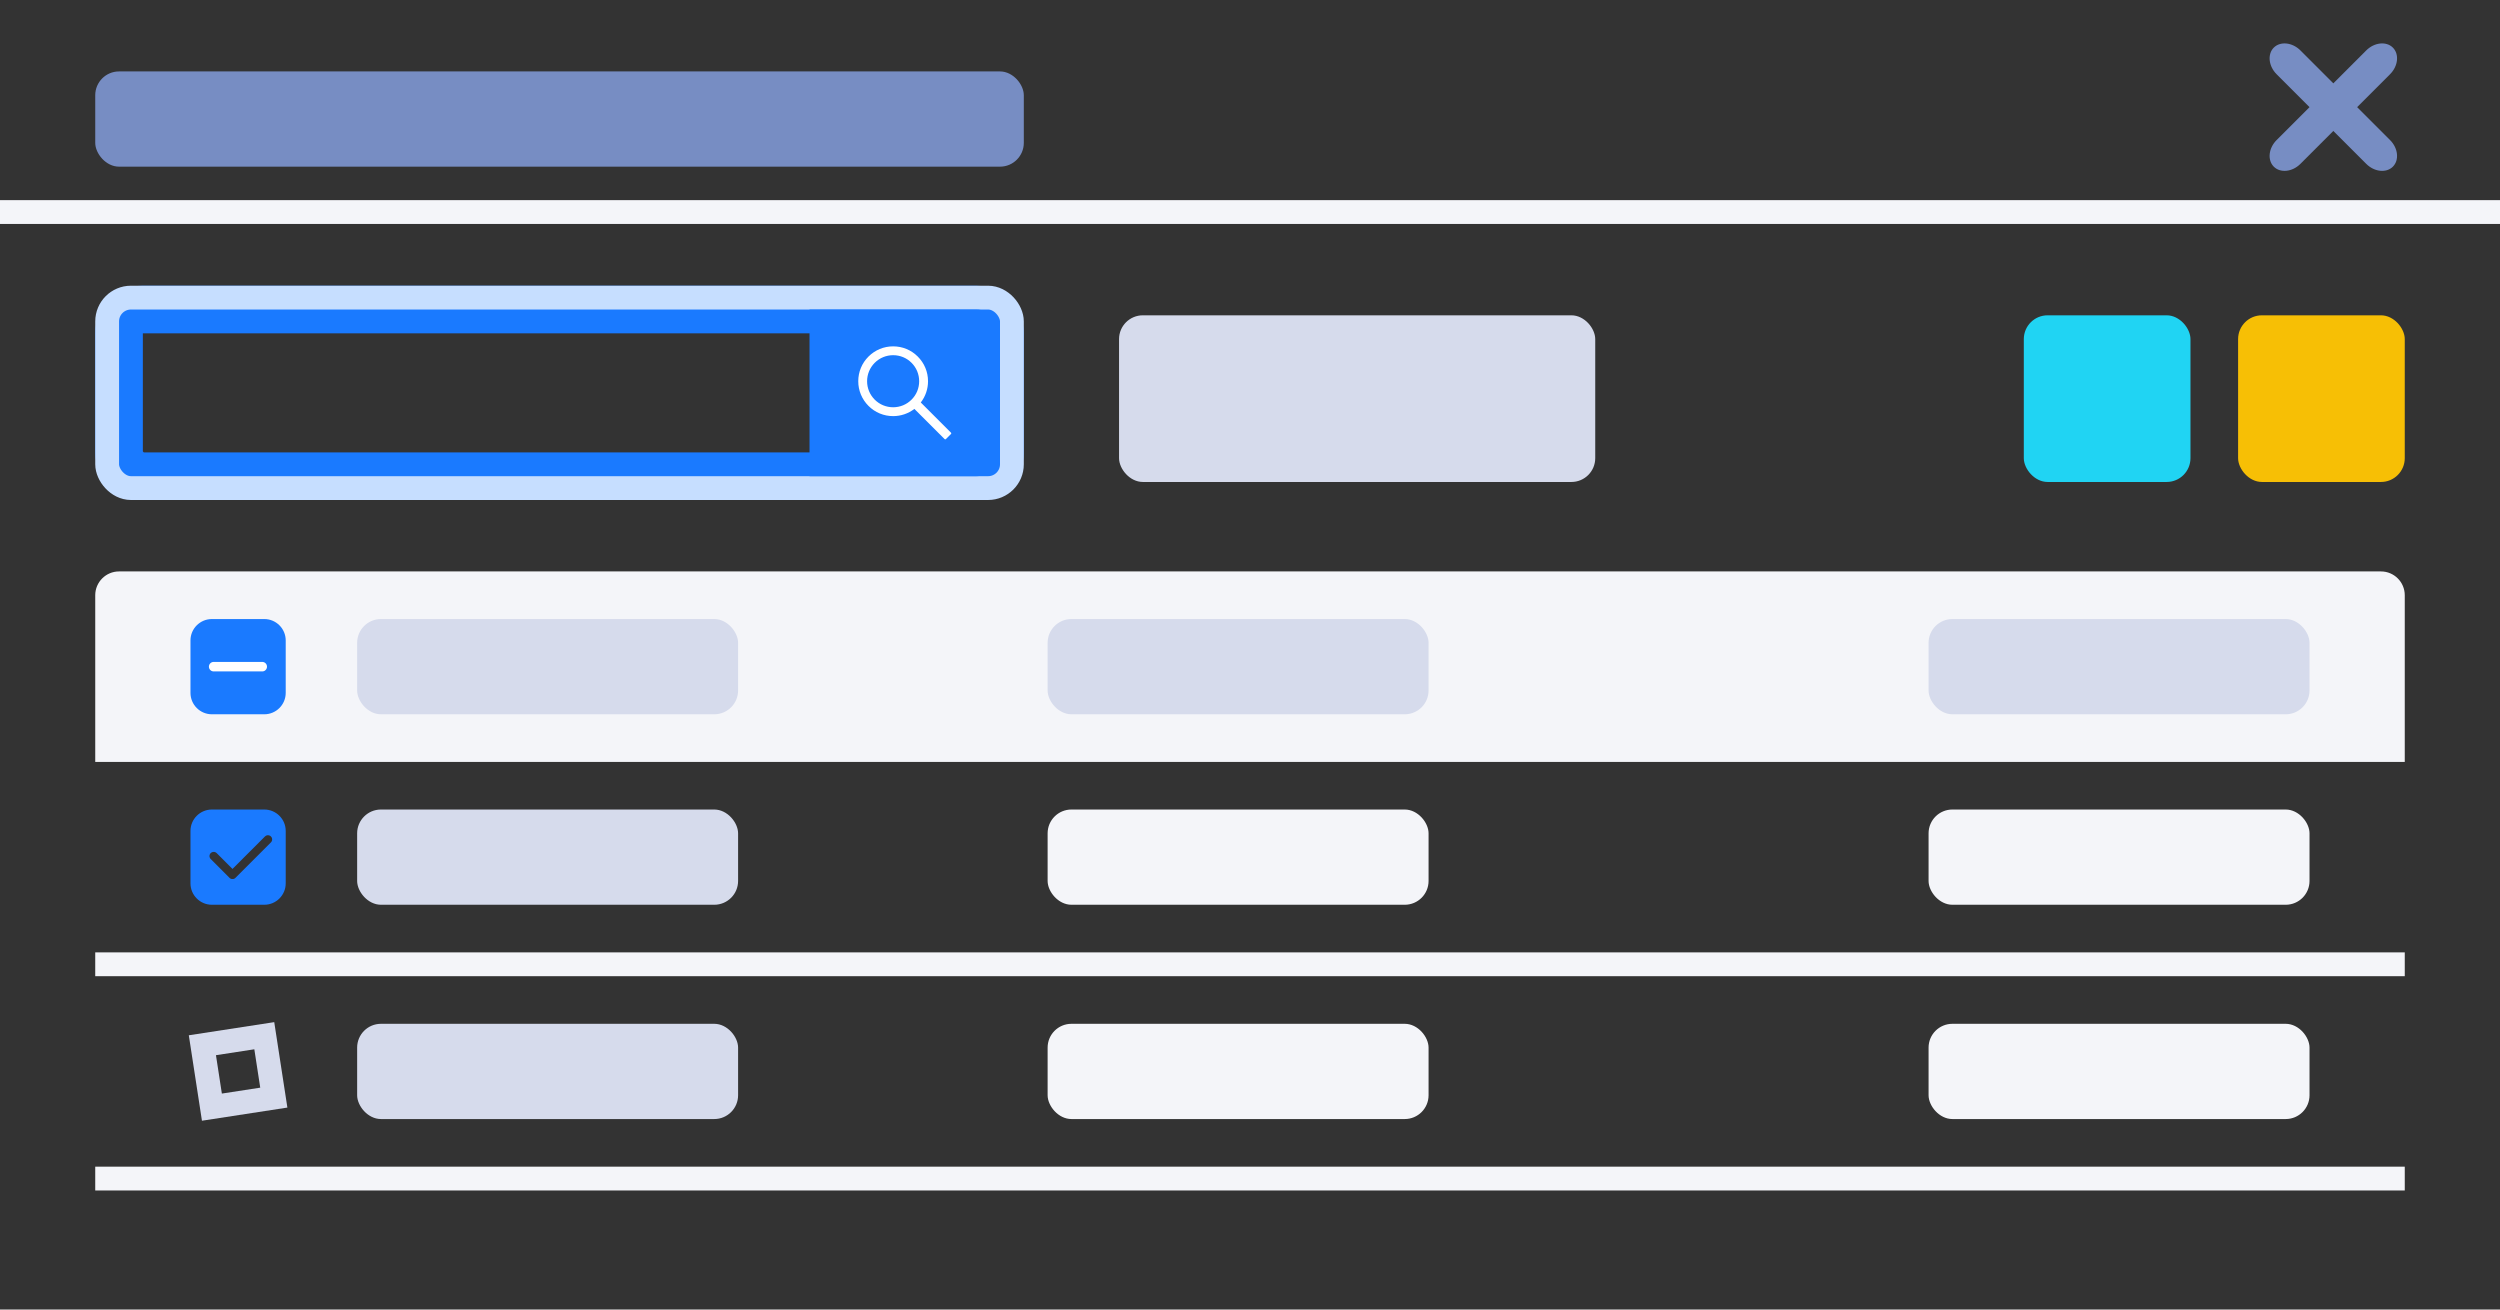 <?xml version="1.0" encoding="UTF-8"?>
<svg width="105px" height="55px" viewBox="0 0 105 55" version="1.1" xmlns="http://www.w3.org/2000/svg" xmlns:xlink="http://www.w3.org/1999/xlink">
    <rect x="0" y="0" width="105" height="55" fill="#333333" stroke="none"/>
    <title>forms.cmdb-instance-select-panel[basic]</title>
    <defs>
        <rect id="path-1" x="0" y="0" width="37" height="7" rx="1"></rect>
    </defs>
    <g id="snippet截图" stroke="none" stroke-width="1" fill="none" fill-rule="evenodd">
        <g id="snippet" transform="translate(-5034, -577)">
            <g id="forms.cmdb-instance-select-panel[basic]" transform="translate(5034, 577)">
                <rect id="矩形备份-46" x="0" y="0" width="105" height="55" rx="4"></rect>
                <g id="编组-3" transform="translate(4, 3)" fill="#778DC3">
                    <rect id="矩形备份-76" x="0" y="0" width="39" height="4" rx="1"></rect>
                </g>
                <rect id="矩形备份" fill="#D6DBEC" x="47" y="13.243" width="20" height="7" rx="1"></rect>
                <rect id="矩形备份-2" fill="#F7BF05" x="94" y="13.243" width="7" height="7" rx="1"></rect>
                <rect id="矩形备份-3" fill="#20D4F3" x="85" y="13.243" width="7" height="7" rx="1"></rect>
                <g id="编组-8" transform="translate(5, 13)">
                    <g id="矩形备份-76">
                        <use stroke="#1A7AFF" stroke-width="2" xlink:href="#path-1"></use>
                        <rect stroke="#C6DEFF" stroke-width="1" x="-0.5" y="-0.5" width="38" height="8" rx="1"></rect>
                    </g>
                    <path d="M29,0 L36,0 C36.552,-1.01453063e-16 37,0.448 37,1 L37,6 C37,6.552 36.552,7 36,7 L29,7 L29,7 L29,0 Z" id="矩形备份-76" fill="#1A7AFF"></path>
                    <g id="通用图标/search-Line" transform="translate(30.5, 1)">
                        <rect id="矩形" fill="#000000" fill-rule="nonzero" opacity="0" x="0" y="0" width="5" height="5"></rect>
                        <path d="M4.441,4.172 L3.173,2.904 C3.37,2.65 3.477,2.339 3.477,2.012 C3.477,1.62 3.324,1.253 3.047,0.976 C2.771,0.699 2.403,0.547 2.012,0.547 C1.621,0.547 1.252,0.7 0.976,0.976 C0.699,1.252 0.547,1.62 0.547,2.012 C0.547,2.403 0.7,2.771 0.976,3.047 C1.252,3.324 1.62,3.477 2.012,3.477 C2.339,3.477 2.649,3.37 2.904,3.174 L4.172,4.441 C4.188,4.457 4.213,4.457 4.229,4.441 L4.441,4.229 C4.457,4.213 4.457,4.188 4.441,4.172 Z M2.785,2.785 C2.578,2.992 2.304,3.105 2.012,3.105 C1.72,3.105 1.445,2.992 1.238,2.785 C1.032,2.578 0.918,2.304 0.918,2.012 C0.918,1.72 1.032,1.445 1.238,1.238 C1.445,1.032 1.72,0.918 2.012,0.918 C2.304,0.918 2.579,1.031 2.785,1.238 C2.992,1.445 3.105,1.72 3.105,2.012 C3.105,2.304 2.992,2.579 2.785,2.785 Z" id="形状" fill="#FFFFFF"></path>
                    </g>
                </g>
                <g id="编组-4" transform="translate(4, 24)">
                    <line x1="0" y1="16.5" x2="97" y2="16.5" id="路径" stroke="#F4F5F9"></line>
                    <line x1="0" y1="25.5" x2="97" y2="25.5" id="路径备份" stroke="#F4F5F9"></line>
                    <g id="编组-11备份-2">
                        <path d="M1,0 L96,0 C96.552,-1.01453063e-16 97,0.448 97,1 L97,8 L97,8 L0,8 L0,1 C-6.76353751e-17,0.448 0.448,1.01453063e-16 1,0 Z" id="矩形备份-48" fill="#F4F5F9"></path>
                        <g id="编组-9" transform="translate(4, 2)">
                            <path d="M3.1,0 L0.9,0 C0.403,0 0,0.403 0,0.9 L0,3.1 C0,3.597 0.403,4 0.9,4 L3.1,4 C3.597,4 4,3.597 4,3.1 L4,0.9 C4,0.403 3.597,0 3.1,0 Z" id="路径" fill="#1A7AFF"></path>
                            <line x1="0.974" y1="2" x2="3.014" y2="2" id="路径-33" stroke="#FFFFFF" stroke-width="0.4" stroke-linecap="round" stroke-linejoin="round"></line>
                        </g>
                        <path d="M7.1,10 L4.9,10 C4.403,10 4,10.403 4,10.9 L4,13.1 C4,13.597 4.403,14 4.9,14 L7.1,14 C7.597,14 8,13.597 8,13.1 L8,10.9 C8,10.403 7.597,10 7.1,10 Z M7.379,11.38 L5.89,12.869 L5.884,12.875 L5.877,12.88 L5.87,12.886 L5.863,12.891 L5.855,12.896 L5.848,12.9 L5.84,12.904 L5.832,12.908 L5.823,12.911 L5.816,12.914 L5.807,12.916 L5.799,12.918 L5.79,12.919 L5.748,12.919 L5.739,12.918 L5.731,12.918 L5.722,12.915 L5.715,12.914 L5.705,12.911 L5.699,12.908 L5.689,12.904 L5.683,12.901 L5.673,12.895 L5.668,12.892 C5.664,12.89 5.661,12.887 5.658,12.885 L5.653,12.882 C5.649,12.878 5.644,12.874 5.64,12.87 L4.85,12.079 C4.817,12.046 4.798,12.001 4.798,11.953 C4.799,11.906 4.818,11.861 4.852,11.828 C4.924,11.761 5.036,11.764 5.104,11.834 L5.765,12.495 L7.129,11.131 C7.174,11.086 7.239,11.069 7.3,11.085 C7.361,11.101 7.408,11.149 7.425,11.21 C7.441,11.271 7.424,11.336 7.379,11.381 L7.379,11.38 Z" id="形状备份-2" fill="#1A7AFF"></path>
                        <path d="M7.1,19.5 L7.5,22.1 L4.9,22.5 L4.5,19.9 L7.1,19.5 Z" id="路径" stroke="#D6DBEC"></path>
                        <rect id="矩形备份-62" fill="#D6DBEC" x="11" y="2" width="16" height="4" rx="1"></rect>
                        <rect id="矩形备份-63" fill="#D6DBEC" x="40" y="2" width="16" height="4" rx="1"></rect>
                        <rect id="矩形备份-64" fill="#D6DBEC" x="77" y="2" width="16" height="4" rx="1"></rect>
                    </g>
                    <g id="编组-11备份-3" transform="translate(77, 10)" fill="#F4F5F9">
                        <rect id="矩形备份-48" x="0" y="0" width="16" height="4" rx="1"></rect>
                    </g>
                    <rect id="矩形备份-49" fill="#F4F5F9" x="40" y="10" width="16" height="4" rx="1"></rect>
                    <rect id="矩形备份-50" fill="#D6DBEC" x="11" y="10" width="16" height="4" rx="1"></rect>
                    <rect id="矩形备份-51" fill="#D6DBEC" x="11" y="19" width="16" height="4" rx="1"></rect>
                    <rect id="矩形备份-55" fill="#F4F5F9" x="40" y="19" width="16" height="4" rx="1"></rect>
                    <rect id="矩形备份-58" fill="#F4F5F9" x="77" y="19" width="16" height="4" rx="1"></rect>
                </g>
                <g id="编组" transform="translate(95, 1.5)" fill="#778DC3" fill-rule="nonzero">
                    <path d="M5.663,3.707 L0.337,3.707 C-0.143,3.707 -0.536,3.389 -0.536,3 C-0.536,2.611 -0.143,2.293 0.337,2.293 L5.663,2.293 C6.143,2.293 6.536,2.611 6.536,3 C6.536,3.389 6.143,3.707 5.663,3.707 Z" id="路径" transform="translate(3, 3) rotate(-45) translate(-3, -3) "></path>
                    <path d="M3.707,0.337 L3.707,5.663 C3.707,6.143 3.389,6.536 3,6.536 C2.611,6.536 2.293,6.143 2.293,5.663 L2.293,0.337 C2.293,-0.143 2.611,-0.536 3,-0.536 C3.389,-0.536 3.707,-0.143 3.707,0.337 Z" id="形状" transform="translate(3, 3) rotate(-45) translate(-3, -3) "></path>
                </g>
                <line x1="0" y1="8.906" x2="105" y2="8.906" id="路径-3" stroke="#F4F5F9"></line>
            </g>
        </g>
    </g>
</svg>